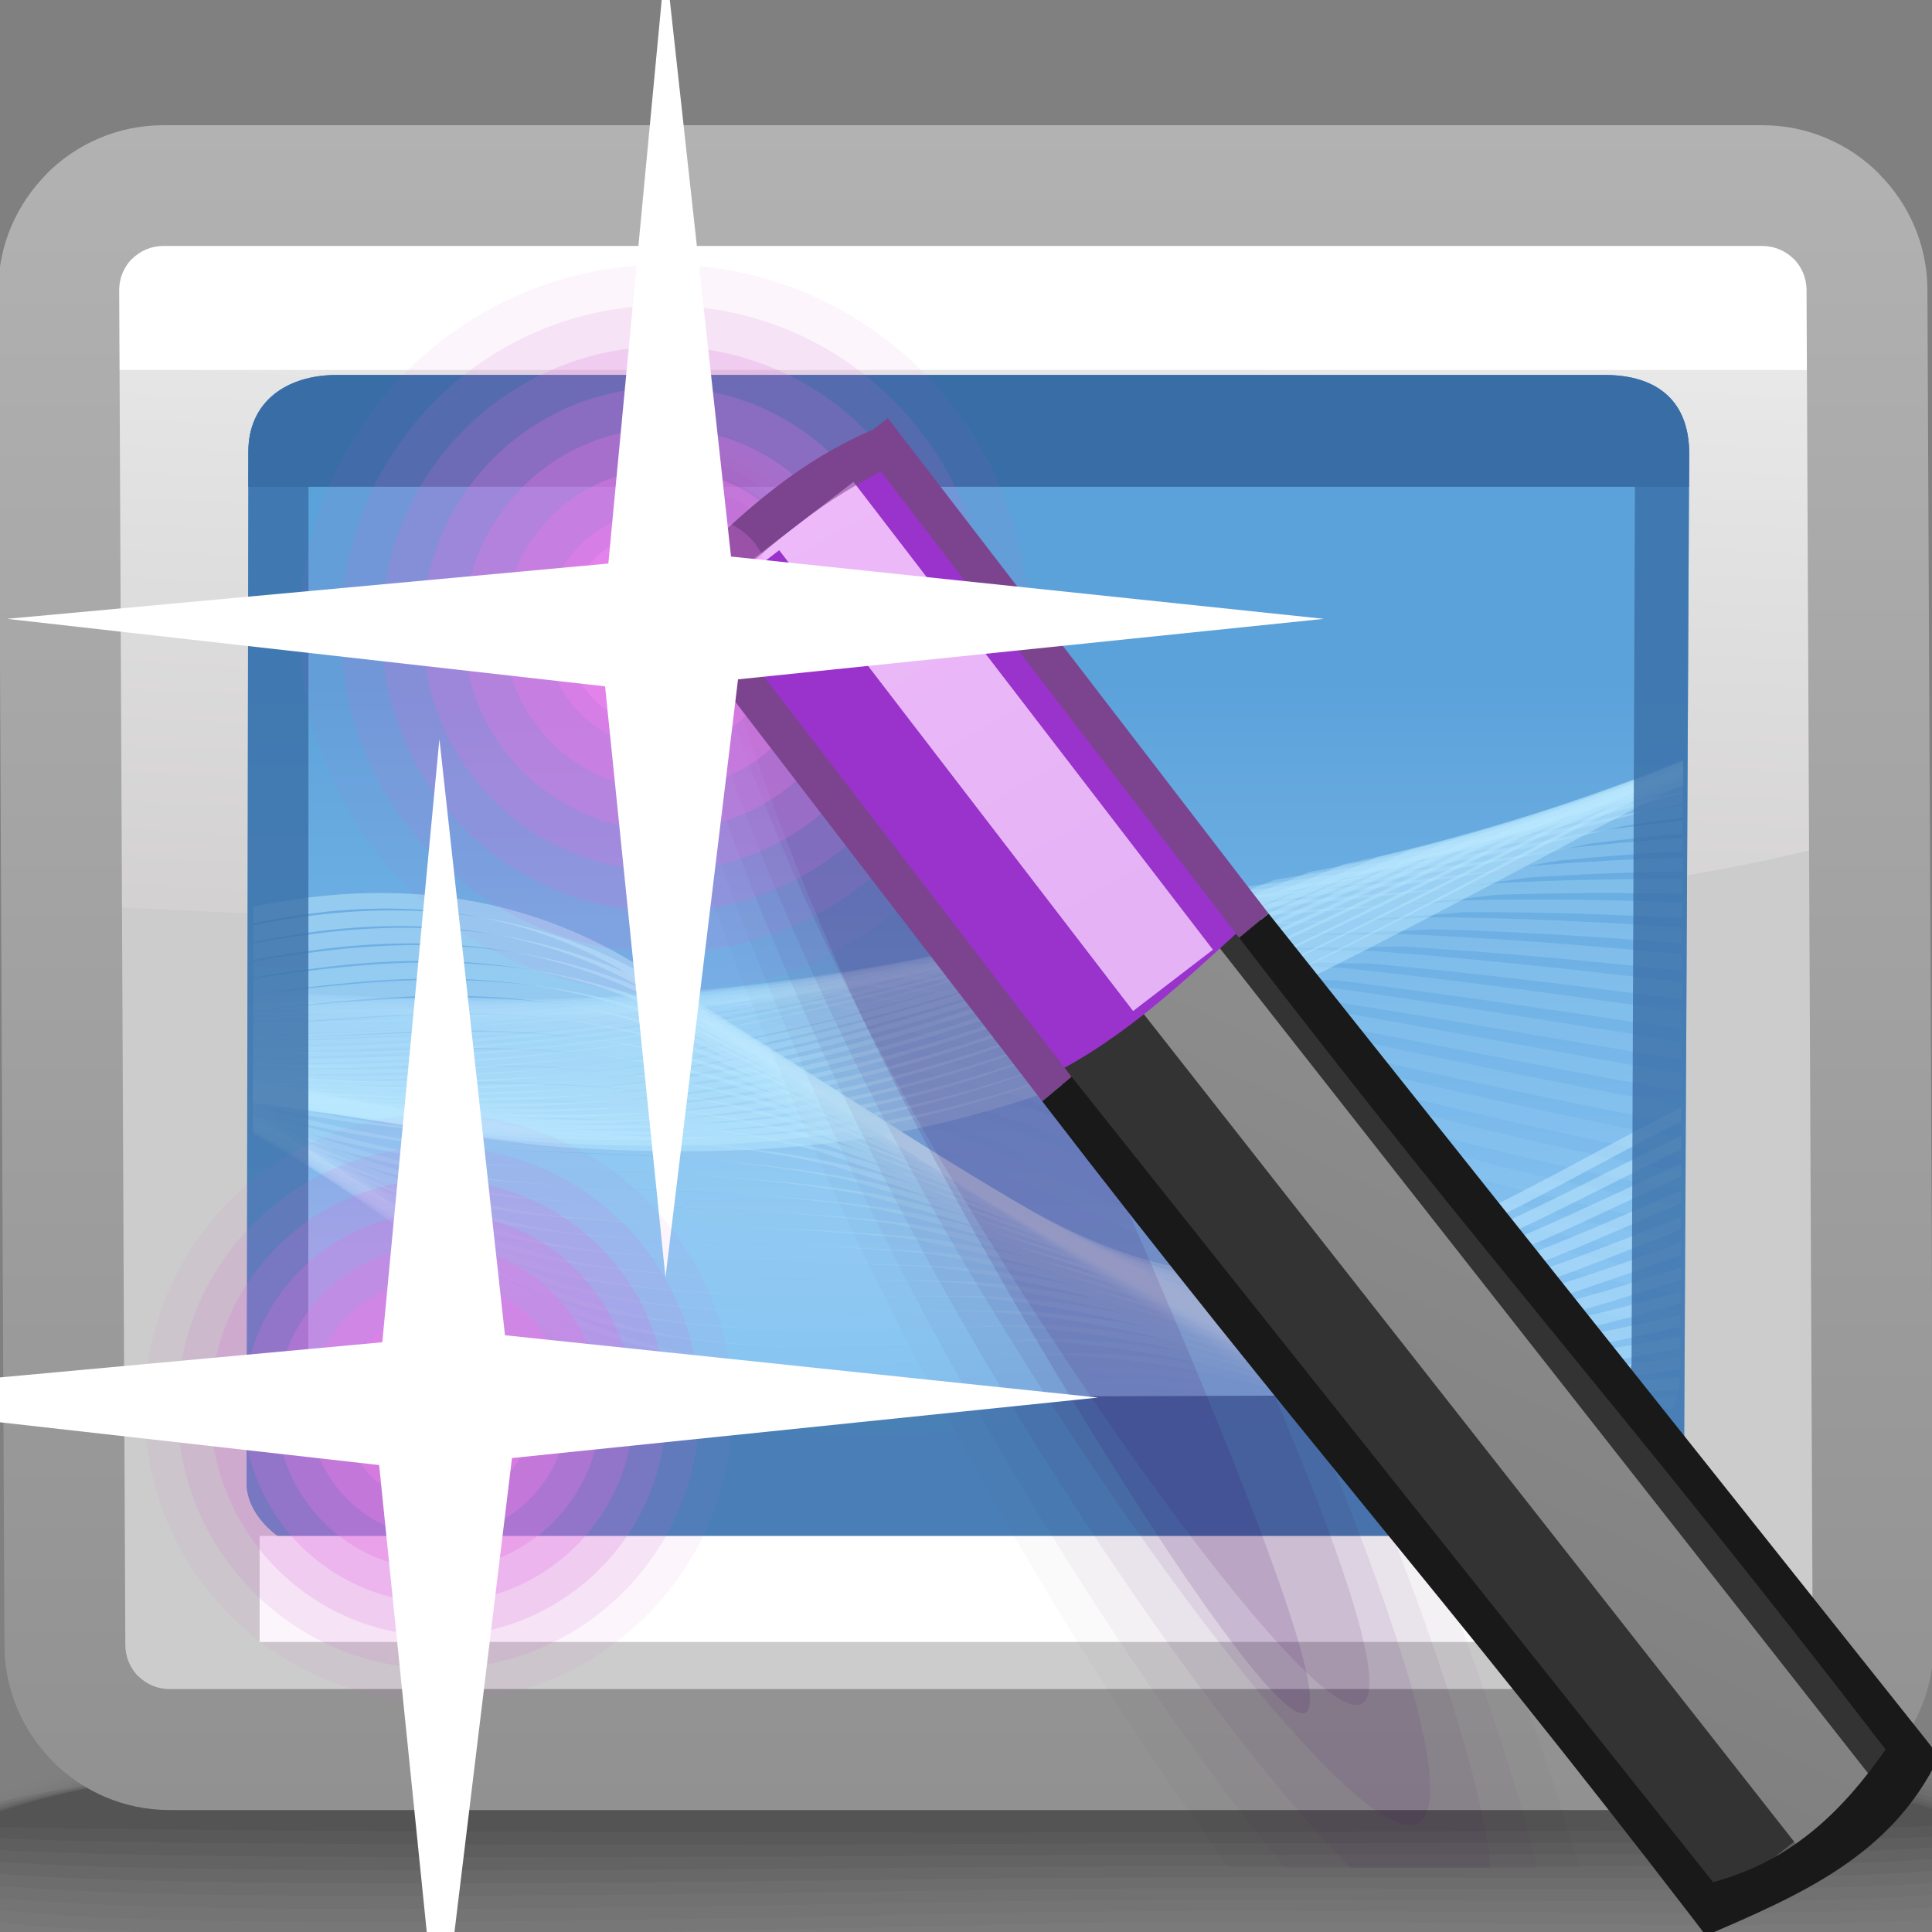 <?xml version="1.0" encoding="UTF-8" standalone="no"?>
<!-- Creator: CorelDRAW -->

<svg
   xmlns:dc="http://purl.org/dc/elements/1.1/"
   xmlns:cc="http://creativecommons.org/ns#"
   xmlns:rdf="http://www.w3.org/1999/02/22-rdf-syntax-ns#"
   xmlns:svg="http://www.w3.org/2000/svg"
   xmlns="http://www.w3.org/2000/svg"
   xmlns:sodipodi="http://sodipodi.sourceforge.net/DTD/sodipodi-0.dtd"
   xmlns:inkscape="http://www.inkscape.org/namespaces/inkscape"
   xml:space="preserve"
   width="16px"
   height="16px"
   style="shape-rendering:geometricPrecision; text-rendering:geometricPrecision; image-rendering:optimizeQuality; fill-rule:evenodd; clip-rule:evenodd"
   viewBox="0 0 16 16"
   id="svg3377"
   version="1.1"
   inkscape:version="0.48.1 r9760"
   sodipodi:docname="preferences-system-effects.svg"><rect x="0" y="0" width="16" height="16" fill="#808080" stroke="none"/><sodipodi:namedview
   pagecolor="#ffffff"
   bordercolor="#666666"
   borderopacity="1"
   objecttolerance="10"
   gridtolerance="10"
   guidetolerance="10"
   inkscape:pageopacity="0"
   inkscape:pageshadow="2"
   inkscape:window-width="646"
   inkscape:window-height="480"
   id="namedview3568"
   showgrid="false"
   inkscape:zoom="16.625"
   inkscape:cx="8"
   inkscape:cy="8"
   inkscape:window-x="0"
   inkscape:window-y="24"
   inkscape:window-maximized="0"
   inkscape:current-layer="svg3377" />
 <defs
   id="defs3379">
  <style
   type="text/css"
   id="style3381">
   
    .fil16 {fill:none}
    .fil102 {fill:#333333}
    .fil104 {fill:#9933CC}
    .fil110 {fill:white}
    .fil85 {fill:#396DA6}
    .fil14 {fill:#CCCCCC}
    .fil83 {fill:white}
    .fil105 {fill:#EFCCFF}
    .fil107 {fill:#191919;fill-rule:nonzero}
    .fil106 {fill:#7C448F;fill-rule:nonzero}
    .fil0 {fill:black;fill-opacity:0}
    .fil86 {fill:#41015E;fill-opacity:0}
    .fil93 {fill:#CF60CF;fill-opacity:0}
    .fil1 {fill:black;fill-opacity:0.004}
    .fil2 {fill:black;fill-opacity:0.008}
    .fil3 {fill:black;fill-opacity:0.016}
    .fil81 {fill:#BAE8FF;fill-opacity:0.016}
    .fil49 {fill:#C4EBFF;fill-opacity:0.016}
    .fil4 {fill:black;fill-opacity:0.02}
    .fil87 {fill:#41015E;fill-opacity:0.02}
    .fil5 {fill:black;fill-opacity:0.024}
    .fil6 {fill:black;fill-opacity:0.027}
    .fil80 {fill:#BAE8FF;fill-opacity:0.031}
    .fil48 {fill:#C4EBFF;fill-opacity:0.031}
    .fil7 {fill:black;fill-opacity:0.031}
    .fil8 {fill:black;fill-opacity:0.035}
    .fil88 {fill:#41015E;fill-opacity:0.039}
    .fil9 {fill:black;fill-opacity:0.043}
    .fil79 {fill:#BAE8FF;fill-opacity:0.047}
    .fil47 {fill:#C4EBFF;fill-opacity:0.047}
    .fil10 {fill:black;fill-opacity:0.047}
    .fil11 {fill:black;fill-opacity:0.051}
    .fil12 {fill:black;fill-opacity:0.055}
    .fil13 {fill:black;fill-opacity:0.059}
    .fil89 {fill:#41015E;fill-opacity:0.059}
    .fil78 {fill:#BAE8FF;fill-opacity:0.059}
    .fil46 {fill:#C4EBFF;fill-opacity:0.059}
    .fil94 {fill:#D364D3;fill-opacity:0.063}
    .fil77 {fill:#BAE8FF;fill-opacity:0.075}
    .fil45 {fill:#C4EBFF;fill-opacity:0.075}
    .fil90 {fill:#41015E;fill-opacity:0.078}
    .fil76 {fill:#BAE8FF;fill-opacity:0.09}
    .fil44 {fill:#C4EBFF;fill-opacity:0.09}
    .fil91 {fill:#41015E;fill-opacity:0.102}
    .fil75 {fill:#BAE8FF;fill-opacity:0.106}
    .fil43 {fill:#C4EBFF;fill-opacity:0.106}
    .fil92 {fill:#41015E;fill-opacity:0.122}
    .fil74 {fill:#BAE8FF;fill-opacity:0.122}
    .fil42 {fill:#C4EBFF;fill-opacity:0.122}
    .fil95 {fill:#D769D7;fill-opacity:0.125}
    .fil73 {fill:#BAE8FF;fill-opacity:0.137}
    .fil41 {fill:#C4EBFF;fill-opacity:0.137}
    .fil72 {fill:#BAE8FF;fill-opacity:0.153}
    .fil40 {fill:#C4EBFF;fill-opacity:0.153}
    .fil71 {fill:#BAE8FF;fill-opacity:0.165}
    .fil39 {fill:#C4EBFF;fill-opacity:0.165}
    .fil70 {fill:#BAE8FF;fill-opacity:0.18}
    .fil38 {fill:#C4EBFF;fill-opacity:0.18}
    .fil96 {fill:#DB6DDB;fill-opacity:0.188}
    .fil69 {fill:#BAE8FF;fill-opacity:0.196}
    .fil37 {fill:#C4EBFF;fill-opacity:0.196}
    .fil68 {fill:#BAE8FF;fill-opacity:0.212}
    .fil36 {fill:#C4EBFF;fill-opacity:0.212}
    .fil109 {fill:#FF87FF;fill-opacity:0.22}
    .fil67 {fill:#BAE8FF;fill-opacity:0.227}
    .fil35 {fill:#C4EBFF;fill-opacity:0.227}
    .fil66 {fill:#BAE8FF;fill-opacity:0.243}
    .fil34 {fill:#C4EBFF;fill-opacity:0.243}
    .fil97 {fill:#DF72DF;fill-opacity:0.251}
    .fil65 {fill:#BAE8FF;fill-opacity:0.259}
    .fil33 {fill:#C4EBFF;fill-opacity:0.259}
    .fil64 {fill:#BAE8FF;fill-opacity:0.275}
    .fil32 {fill:#C4EBFF;fill-opacity:0.275}
    .fil63 {fill:#BAE8FF;fill-opacity:0.286}
    .fil31 {fill:#C4EBFF;fill-opacity:0.286}
    .fil62 {fill:#BAE8FF;fill-opacity:0.302}
    .fil30 {fill:#C4EBFF;fill-opacity:0.302}
    .fil98 {fill:#E376E3;fill-opacity:0.314}
    .fil61 {fill:#BAE8FF;fill-opacity:0.318}
    .fil29 {fill:#C4EBFF;fill-opacity:0.318}
    .fil60 {fill:#BAE8FF;fill-opacity:0.333}
    .fil28 {fill:#C4EBFF;fill-opacity:0.333}
    .fil59 {fill:#BAE8FF;fill-opacity:0.349}
    .fil27 {fill:#C4EBFF;fill-opacity:0.349}
    .fil58 {fill:#BAE8FF;fill-opacity:0.365}
    .fil26 {fill:#C4EBFF;fill-opacity:0.365}
    .fil99 {fill:#E77BE7;fill-opacity:0.376}
    .fil57 {fill:#BAE8FF;fill-opacity:0.38}
    .fil25 {fill:#C4EBFF;fill-opacity:0.38}
    .fil56 {fill:#BAE8FF;fill-opacity:0.392}
    .fil24 {fill:#C4EBFF;fill-opacity:0.392}
    .fil55 {fill:#BAE8FF;fill-opacity:0.408}
    .fil23 {fill:#C4EBFF;fill-opacity:0.408}
    .fil54 {fill:#BAE8FF;fill-opacity:0.424}
    .fil22 {fill:#C4EBFF;fill-opacity:0.424}
    .fil100 {fill:#EB7FEB;fill-opacity:0.439}
    .fil53 {fill:#BAE8FF;fill-opacity:0.439}
    .fil21 {fill:#C4EBFF;fill-opacity:0.439}
    .fil52 {fill:#BAE8FF;fill-opacity:0.455}
    .fil20 {fill:#C4EBFF;fill-opacity:0.455}
    .fil51 {fill:#BAE8FF;fill-opacity:0.471}
    .fil19 {fill:#C4EBFF;fill-opacity:0.471}
    .fil50 {fill:#BAE8FF;fill-opacity:0.486}
    .fil18 {fill:#C4EBFF;fill-opacity:0.486}
    .fil101 {fill:#F085F0;fill-opacity:0.502}
    .fil82 {fill:#396DA6;fill-opacity:0.78}
    .fil15 {fill:url(#id0)}
    .fil17 {fill:url(#id1)}
    .fil103 {fill:url(#id2)}
    .fil84 {fill:url(#id3);fill-rule:nonzero}
    .fil108 {fill:url(#id4);fill-opacity:0.502}
   
  </style>
  <linearGradient
   id="id0"
   gradientUnits="userSpaceOnUse"
   x1="8.16"
   y1="1.77"
   x2="7.841"
   y2="8.239">
   <stop
   offset="0"
   style="stop-color:#EDEDED"
   id="stop3384" />
   <stop
   offset="1"
   style="stop-color:#D1CFCF"
   id="stop3386" />
  </linearGradient>
  <linearGradient
   id="id1"
   gradientUnits="userSpaceOnUse"
   x1="8.015"
   y1="5.655"
   x2="8.015"
   y2="10.36">
   <stop
   offset="0"
   style="stop-color:#5CA2DA"
   id="stop3389" />
   <stop
   offset="1"
   style="stop-color:#84C1F0"
   id="stop3391" />
  </linearGradient>
  <linearGradient
   id="id2"
   gradientUnits="userSpaceOnUse"
   x1="12.115"
   y1="6.519"
   x2="9.126"
   y2="12.805">
   <stop
   offset="0"
   style="stop-color:#939393"
   id="stop3394" />
   <stop
   offset="1"
   style="stop-color:#7F7F7F"
   id="stop3396" />
  </linearGradient>
  <linearGradient
   id="id3"
   gradientUnits="userSpaceOnUse"
   x1="8"
   y1="14.988"
   x2="8"
   y2="1.037">
   <stop
   offset="0"
   style="stop-color:#919191"
   id="stop3399" />
   <stop
   offset="1"
   style="stop-color:#B2B2B2"
   id="stop3401" />
  </linearGradient>
  <linearGradient
   id="id4"
   gradientUnits="userSpaceOnUse"
   x1="7.893"
   y1="3.212"
   x2="10.907"
   y2="8.455">
   <stop
   offset="0"
   style="stop-color:#ECA6F3"
   id="stop3404" />
   <stop
   offset="1"
   style="stop-color:#D594E9"
   id="stop3406" />
  </linearGradient>
 </defs>
 <g
   id="Слой_x0020_1">
  <g
   id="_297049816">
   <path
   id="_297062512"
   class="fil0"
   d="M7.941 13.83c4.271,-0.162 6.717,0.065 8.104,0.46l0 1.75 -16.066 0 0 -1.209c1.086,-0.439 3.329,-0.825 7.961,-1.001z" />
   <g
   id="g3412">
    <path
   id="_297052792"
   class="fil1"
   d="M7.925 13.868c4.297,-0.158 6.75,0.092 8.121,0.504l0 1.668 -16.066 0 0 -1.168c1.072,-0.442 3.309,-0.835 7.945,-1.005z" />
    <path
   id="_297058480"
   class="fil2"
   d="M7.908 13.906c4.314,-0.152 6.78,0.12 8.138,0.547l0 1.587 -16.066 0 0 -1.13c1.064,-0.442 3.305,-0.842 7.928,-1.005z" />
    <path
   id="_297055288"
   class="fil3"
   d="M7.891 13.945c4.319,-0.145 6.809,0.149 8.155,0.588l0 1.508 -16.066 0 0 -1.097c1.063,-0.441 3.318,-0.845 7.911,-0.999z" />
    <path
   id="_297058288"
   class="fil4"
   d="M7.874 13.983c4.309,-0.137 6.834,0.178 8.171,0.625l0 1.389c-1.645,0.111 -4.689,-0.041 -7.895,0.042l-0.089 0.002 -7.935 0 -0.146 -0.016 0 -1.054c1.066,-0.437 3.351,-0.843 7.894,-0.987z" />
    <path
   id="_297072928"
   class="fil5"
   d="M7.857 14.021c4.284,-0.127 6.86,0.207 8.189,0.658l0 1.215c-1.604,0.116 -4.689,-0.027 -7.924,0.048 -3.489,0.081 -6.709,0.148 -8.142,-0.022l0 -0.931c1.075,-0.429 3.406,-0.836 7.877,-0.969z" />
    <path
   id="_297073408"
   class="fil6"
   d="M7.841 14.059c4.24,-0.117 6.885,0.234 8.205,0.685l0 1.048c-1.557,0.118 -4.685,-0.013 -7.952,0.054 -3.474,0.072 -6.709,0.129 -8.113,-0.029l0 -0.814c1.087,-0.419 3.482,-0.825 7.861,-0.945z" />
    <path
   id="_297070264"
   class="fil7"
   d="M7.824 14.097c4.179,-0.104 6.913,0.261 8.222,0.706l0 0.887c-1.502,0.119 -4.679,0.001 -7.981,0.06 -3.459,0.062 -6.709,0.109 -8.084,-0.035l0 -0.705c1.102,-0.406 3.581,-0.807 7.844,-0.914z" />
    <path
   id="_297044608"
   class="fil8"
   d="M7.807 14.135c4.098,-0.091 6.948,0.286 8.239,0.72l0 0.734c-1.439,0.118 -4.669,0.014 -8.01,0.065 -3.444,0.052 -6.711,0.09 -8.056,-0.039l0 -0.604c1.118,-0.391 3.701,-0.784 7.827,-0.875z" />
    <path
   id="_297056512"
   class="fil9"
   d="M7.79 14.174c3.998,-0.076 6.993,0.308 8.256,0.726l0 0.591c-1.364,0.113 -4.655,0.027 -8.039,0.069 -3.431,0.042 -6.716,0.069 -8.027,-0.044l0 -0.51c1.133,-0.373 3.841,-0.756 7.81,-0.831z" />
    <path
   id="_297054616"
   class="fil10"
   d="M7.774 14.212c3.879,-0.059 7.052,0.329 8.272,0.724l0 0.457c-1.276,0.104 -4.634,0.039 -8.067,0.071 -3.417,0.032 -6.724,0.049 -7.999,-0.046l0 -0.424c1.147,-0.353 4.001,-0.723 7.794,-0.781z" />
    <path
   id="_297075400"
   class="fil11"
   d="M7.756 14.25c3.744,-0.041 7.138,0.346 8.29,0.713l0 0.334c-1.166,0.09 -4.605,0.048 -8.096,0.07 -3.404,0.022 -6.732,0.028 -7.97,-0.047l0 -0.344c1.158,-0.33 4.179,-0.686 7.776,-0.725z" />
    <path
   id="_297074488"
   class="fil12"
   d="M7.739 14.288c3.594,-0.021 7.26,0.362 8.306,0.695l0 0.223c-1.024,0.069 -4.56,0.054 -8.125,0.065 -3.392,0.011 -6.744,0.007 -7.941,-0.047l0 -0.271c1.164,-0.306 4.373,-0.644 7.759,-0.664z" />
   </g>
   <path
   id="_297048856"
   class="fil13"
   d="M7.722 14.326c3.439,0 7.451,0.376 8.324,0.669l0 0.125c-1.587,0.072 -13.662,0.072 -16.066,0.01l0 -0.205c1.164,-0.28 4.583,-0.598 7.742,-0.598z" />
  </g>
  <path
   class="fil14"
   d="M1.242 2.33l13.571 0c0.46,0 0.837,0.38 0.837,0.837l0 10.634c0,0.458 -0.378,0.837 -0.837,0.837 -5.514,0 -4.167,0 -13.571,0 -0.46,0 -0.837,-0.377 -0.837,-0.837l0 -10.634c0,-0.46 0.377,-0.837 0.837,-0.837z"
   id="path3427" />
  <path
   class="fil15"
   d="M15.623 6.868c-3.691,1.138 -11.014,0.839 -15.245,0.614l0 -4.641c0,-0.46 0.377,-0.837 0.837,-0.837l13.571 0c0.461,0 0.837,0.38 0.837,0.837l0 4.027z"
   id="path3429" />
  <path
   class="fil16"
   d="M0.731 13.614l-0.09 0.098m14.896 -0.01l-0.101 -0.089"
   id="path3431" />
  <path
   class="fil17"
   d="M2.057 3.742l-0.015 8.567c0.027,0.347 0.465,0.6 0.779,0.599l10.452 -0.032c0.452,-0.012 0.659,-0.341 0.674,-0.74l0.042 -8.382c0,-0.42 -0.25,-0.649 -0.7,-0.649l-10.5 0c-0.415,0 -0.733,0.22 -0.732,0.636z"
   id="path3433" />
  <g
   id="_297051592">
   <g
   id="g3436">
    <path
   id="_297067984"
   class="fil18"
   d="M2.099 7.507c0.093,-0.019 0.186,-0.035 0.28,-0.049 0.965,-0.152 1.953,-0.046 2.887,0.525 0.534,0.33 1.018,0.635 1.452,0.912 2.343,1.529 3.063,1.996 4.906,1.401 0.612,-0.188 1.426,-0.678 2.302,-1.127l-0 0.113c-0.866,0.444 -1.67,0.928 -2.275,1.115 -1.881,0.611 -2.612,0.139 -4.982,-1.41 -0.427,-0.272 -0.905,-0.574 -1.449,-0.91 -0.888,-0.539 -1.842,-0.638 -2.786,-0.492 -0.112,0.017 -0.224,0.038 -0.335,0.062l0 -0.139z" />
    <path
   id="_297047104"
   class="fil19"
   d="M2.099 7.663c0.132,-0.027 0.265,-0.049 0.398,-0.069 0.969,-0.136 1.955,-0.038 2.896,0.51 0.534,0.315 1.027,0.611 1.474,0.884 2.304,1.492 3.045,1.96 4.865,1.412 0.591,-0.162 1.363,-0.595 2.194,-0.995l-0.001 0.11c-0.822,0.399 -1.587,0.827 -2.171,0.988 -1.858,0.564 -2.607,0.089 -4.937,-1.42 -0.442,-0.27 -0.927,-0.563 -1.47,-0.884 -0.894,-0.517 -1.85,-0.608 -2.798,-0.475 -0.15,0.021 -0.3,0.048 -0.45,0.078l0 -0.139z" />
    <path
   id="_297061792"
   class="fil20"
   d="M2.099 7.814c0.171,-0.032 0.343,-0.06 0.515,-0.082 0.972,-0.124 1.958,-0.03 2.904,0.491 0.535,0.303 1.034,0.59 1.495,0.86 2.267,1.45 3.027,1.923 4.824,1.42 0.57,-0.136 1.303,-0.513 2.087,-0.867l-0 0.106c-0.778,0.354 -1.503,0.728 -2.068,0.864 -1.833,0.518 -2.598,0.041 -4.891,-1.428 -0.454,-0.266 -0.947,-0.551 -1.488,-0.861 -0.904,-0.492 -1.858,-0.575 -2.813,-0.457 -0.189,0.024 -0.378,0.054 -0.566,0.09l0 -0.137z" />
    <path
   id="_297071680"
   class="fil21"
   d="M2.098 7.962c0.21,-0.037 0.421,-0.068 0.634,-0.092 0.975,-0.112 1.959,-0.024 2.913,0.471 0.533,0.291 1.042,0.569 1.514,0.837 2.232,1.411 3.01,1.885 4.784,1.429 0.55,-0.111 1.242,-0.436 1.981,-0.746l-0.001 0.104c-0.733,0.31 -1.42,0.633 -1.964,0.746 -1.808,0.471 -2.592,-0.008 -4.846,-1.435 -0.467,-0.265 -0.967,-0.54 -1.508,-0.836 -0.91,-0.469 -1.867,-0.547 -2.825,-0.441 -0.228,0.025 -0.455,0.058 -0.681,0.097l0 -0.134z" />
    <path
   id="_297062968"
   class="fil22"
   d="M2.098 8.104c0.249,-0.039 0.499,-0.072 0.751,-0.096 0.978,-0.098 1.962,-0.019 2.921,0.453 0.535,0.277 1.051,0.548 1.536,0.812 2.193,1.37 2.991,1.848 4.742,1.438 0.526,-0.088 1.179,-0.363 1.873,-0.63l-0.001 0.102c-0.69,0.268 -1.338,0.544 -1.86,0.634 -1.785,0.423 -2.588,-0.058 -4.802,-1.443 -0.478,-0.261 -0.987,-0.528 -1.526,-0.811 -0.92,-0.445 -1.877,-0.516 -2.84,-0.423 -0.266,0.025 -0.531,0.058 -0.795,0.098l0 -0.132z" />
    <path
   id="_297056464"
   class="fil23"
   d="M2.098 8.24c0.288,-0.038 0.577,-0.071 0.868,-0.095 0.983,-0.083 1.966,-0.012 2.931,0.436 0.534,0.264 1.059,0.526 1.554,0.787 2.159,1.331 2.975,1.81 4.703,1.448 0.504,-0.067 1.116,-0.296 1.767,-0.523l-0.001 0.099c-0.647,0.229 -1.257,0.46 -1.758,0.528 -1.757,0.376 -2.577,-0.106 -4.756,-1.452 -0.49,-0.258 -1.007,-0.518 -1.545,-0.786 -0.927,-0.422 -1.885,-0.486 -2.852,-0.406 -0.305,0.023 -0.609,0.056 -0.912,0.094l0 -0.13z" />
    <path
   id="_297063472"
   class="fil24"
   d="M2.098 8.369c0.327,-0.034 0.656,-0.064 0.987,-0.086 0.986,-0.07 1.967,-0.005 2.94,0.418 0.532,0.25 1.065,0.503 1.575,0.762 2.121,1.29 2.956,1.773 4.661,1.458 0.48,-0.047 1.053,-0.234 1.66,-0.422l-0.001 0.099c-0.604,0.191 -1.176,0.379 -1.653,0.428 -1.733,0.329 -2.571,-0.156 -4.711,-1.46 -0.503,-0.255 -1.029,-0.506 -1.565,-0.762 -0.936,-0.397 -1.894,-0.456 -2.866,-0.39 -0.343,0.023 -0.685,0.051 -1.026,0.082l0 -0.127z" />
    <path
   id="_297046960"
   class="fil25"
   d="M2.097 8.491c0.367,-0.026 0.734,-0.05 1.106,-0.072 0.987,-0.056 1.967,0 2.948,0.401 0.532,0.237 1.072,0.482 1.594,0.737 2.083,1.251 2.939,1.736 4.62,1.467 0.455,-0.028 0.99,-0.174 1.554,-0.327l-0.001 0.097c-0.563,0.155 -1.098,0.305 -1.551,0.335 -1.707,0.284 -2.564,-0.204 -4.666,-1.468 -0.516,-0.252 -1.049,-0.495 -1.583,-0.736 -0.946,-0.376 -1.903,-0.425 -2.881,-0.374 -0.381,0.019 -0.76,0.041 -1.141,0.062l0 -0.123z" />
    <path
   id="_297051280"
   class="fil26"
   d="M2.097 8.605c0.408,-0.013 0.813,-0.03 1.222,-0.047 0.992,-0.042 1.973,0.007 2.957,0.383 0.532,0.223 1.081,0.459 1.616,0.712 2.047,1.21 2.922,1.697 4.579,1.477 0.429,-0.012 0.926,-0.122 1.446,-0.241l-0 0.096c-0.522,0.122 -1.018,0.236 -1.447,0.251 -1.684,0.235 -2.559,-0.253 -4.621,-1.478 -0.528,-0.249 -1.068,-0.484 -1.604,-0.71 -0.952,-0.352 -1.91,-0.396 -2.893,-0.357 -0.42,0.015 -0.836,0.028 -1.256,0.037l0 -0.121z" />
    <path
   id="_297075856"
   class="fil27"
   d="M2.097 8.71c0.449,0.003 0.893,-0.001 1.34,-0.016 0.997,-0.028 1.974,0.015 2.966,0.366 0.532,0.21 1.09,0.436 1.636,0.686 2.01,1.172 2.904,1.661 4.538,1.486 0.403,0.003 0.861,-0.075 1.34,-0.163l-0.001 0.098c-0.48,0.092 -0.94,0.174 -1.343,0.174 -1.659,0.187 -2.552,-0.304 -4.577,-1.487 -0.537,-0.246 -1.086,-0.471 -1.621,-0.685 -0.961,-0.328 -1.92,-0.365 -2.906,-0.341 -0.458,0.011 -0.911,0.013 -1.372,0.003l0 -0.12z" />
    <path
   id="_297044008"
   class="fil28"
   d="M2.097 8.806c0.49,0.025 0.972,0.033 1.458,0.026 1,-0.015 1.977,0.02 2.973,0.347 0.533,0.196 1.098,0.416 1.658,0.662 1.972,1.132 2.886,1.623 4.497,1.496 0.376,0.016 0.796,-0.034 1.233,-0.094l-0 0.096c-0.44,0.064 -0.863,0.118 -1.24,0.104 -1.634,0.142 -2.545,-0.352 -4.532,-1.494 -0.551,-0.243 -1.106,-0.46 -1.639,-0.662 -0.971,-0.304 -1.93,-0.334 -2.923,-0.324 -0.494,0.005 -0.983,-0.009 -1.486,-0.042l0 -0.117z" />
    <path
   id="_297065416"
   class="fil29"
   d="M2.097 8.893c0.534,0.051 1.052,0.077 1.577,0.077 1.002,-0.002 1.977,0.027 2.982,0.329 0.53,0.183 1.106,0.393 1.676,0.636 1.937,1.092 2.867,1.587 4.456,1.506 0.347,0.026 0.729,0.001 1.125,-0.033 -0.003,0.034 -0.007,0.067 -0.013,0.1 -0.396,0.038 -0.777,0.065 -1.123,0.04 -1.608,0.095 -2.538,-0.4 -4.487,-1.502 -0.562,-0.24 -1.125,-0.448 -1.657,-0.636 -0.979,-0.28 -1.939,-0.303 -2.936,-0.306 -0.531,-0.002 -1.056,-0.034 -1.601,-0.096l0 -0.115z" />
    <path
   id="_297062008"
   class="fil30"
   d="M2.097 8.972c0.578,0.082 1.131,0.129 1.694,0.135 1.005,0.013 1.98,0.034 2.991,0.311 0.532,0.169 1.114,0.37 1.697,0.612 1.901,1.052 2.851,1.549 4.417,1.514 0.309,0.036 0.645,0.033 0.992,0.02 -0.009,0.035 -0.02,0.069 -0.034,0.101 -0.341,0.015 -0.67,0.02 -0.973,-0.012 -1.584,0.049 -2.531,-0.449 -4.442,-1.511 -0.574,-0.237 -1.146,-0.437 -1.676,-0.612 -0.988,-0.257 -1.949,-0.272 -2.949,-0.289 -0.568,-0.01 -1.128,-0.064 -1.717,-0.158l0 -0.112z" />
    <path
   id="_297052648"
   class="fil31"
   d="M2.097 9.041c0.624,0.118 1.214,0.19 1.811,0.205 1.009,0.026 1.985,0.038 3.002,0.293 0.53,0.156 1.119,0.349 1.716,0.587 1.863,1.012 2.833,1.512 4.375,1.524 0.264,0.039 0.545,0.053 0.835,0.058 -0.019,0.037 -0.041,0.071 -0.067,0.103 -0.272,-0.004 -0.537,-0.016 -0.785,-0.052 -1.559,0.002 -2.524,-0.498 -4.397,-1.52 -0.588,-0.233 -1.167,-0.424 -1.696,-0.586 -0.995,-0.232 -1.956,-0.242 -2.962,-0.273 -0.603,-0.018 -1.199,-0.097 -1.832,-0.226l0 -0.112z" />
    <path
   id="_297049120"
   class="fil32"
   d="M2.097 9.1c0.67,0.159 1.296,0.258 1.929,0.281 1.012,0.039 1.987,0.046 3.009,0.275 0.532,0.143 1.129,0.328 1.737,0.563 1.828,0.971 2.815,1.474 4.333,1.533 0.206,0.038 0.422,0.062 0.643,0.079 -0.035,0.037 -0.075,0.07 -0.121,0.096 -0.185,-0.015 -0.367,-0.035 -0.541,-0.066 -1.534,-0.045 -2.519,-0.547 -4.354,-1.527 -0.598,-0.232 -1.185,-0.415 -1.714,-0.563 -1.003,-0.209 -1.965,-0.211 -2.976,-0.255 -0.639,-0.028 -1.269,-0.136 -1.947,-0.308l0 -0.11z" />
    <path
   id="_297068632"
   class="fil33"
   d="M2.097 9.149c0.719,0.204 1.377,0.336 2.047,0.372 1.017,0.051 1.987,0.051 3.018,0.257 0.53,0.128 1.136,0.305 1.757,0.536 1.79,0.932 2.797,1.437 4.293,1.544 0.134,0.029 0.271,0.053 0.41,0.073 -0.065,0.037 -0.141,0.062 -0.23,0.074 -0.069,-0.012 -0.137,-0.025 -0.204,-0.039 -1.509,-0.092 -2.511,-0.595 -4.308,-1.535 -0.61,-0.228 -1.206,-0.403 -1.734,-0.537 -1.012,-0.186 -1.974,-0.181 -2.989,-0.24 -0.672,-0.039 -1.336,-0.178 -2.062,-0.393l0 -0.112z" />
    <path
   id="_297069232"
   class="fil34"
   d="M2.097 9.19c0.768,0.254 1.461,0.422 2.164,0.467 1.02,0.065 1.99,0.059 3.028,0.238 0.529,0.117 1.146,0.286 1.777,0.512 1.752,0.893 2.78,1.401 4.253,1.552 0.046,0.012 0.092,0.023 0.139,0.034 -0.046,0.01 -0.097,0.016 -0.151,0.018l-0.474 0.003c-1.25,-0.194 -2.233,-0.684 -3.804,-1.487 -0.623,-0.225 -1.227,-0.391 -1.752,-0.512 -1.022,-0.163 -1.982,-0.151 -3.003,-0.222 -0.705,-0.05 -1.401,-0.226 -2.177,-0.492l0 -0.112z" />
    <path
   id="_297061888"
   class="fil35"
   d="M2.097 9.223c0.82,0.309 1.545,0.514 2.281,0.573 1.025,0.079 1.994,0.065 3.037,0.22 0.529,0.103 1.153,0.263 1.798,0.487 1.582,0.785 2.594,1.28 3.878,1.51l-0.573 0.003c-1.05,-0.255 -1.983,-0.714 -3.34,-1.392 -0.636,-0.223 -1.248,-0.381 -1.773,-0.488 -1.028,-0.139 -1.989,-0.12 -3.016,-0.207 -0.738,-0.06 -1.467,-0.275 -2.292,-0.596l0 -0.111z" />
    <path
   id="_297068728"
   class="fil36"
   d="M2.096 9.246c0.873,0.369 1.63,0.617 2.399,0.687 1.026,0.093 1.996,0.071 3.044,0.202 0.53,0.09 1.161,0.242 1.819,0.464 1.384,0.668 2.349,1.134 3.444,1.416l-0.452 0.002c-0.934,-0.281 -1.82,-0.709 -3.029,-1.297 -0.646,-0.219 -1.267,-0.369 -1.791,-0.461 -1.035,-0.116 -1.998,-0.09 -3.03,-0.189 -0.77,-0.074 -1.529,-0.33 -2.406,-0.709l0 -0.114z" />
    <path
   id="_297070984"
   class="fil37"
   d="M2.096 9.261c0.928,0.433 1.716,0.725 2.519,0.808 1.029,0.108 1.998,0.079 3.052,0.185 0.528,0.077 1.168,0.219 1.839,0.438 1.236,0.582 2.155,1.018 3.134,1.323l-0.402 0.002c-0.848,-0.291 -1.685,-0.689 -2.769,-1.201 -0.657,-0.216 -1.284,-0.357 -1.809,-0.437 -1.044,-0.093 -2.008,-0.061 -3.042,-0.174 -0.802,-0.087 -1.591,-0.387 -2.522,-0.829l0 -0.116z" />
    <path
   id="_297064120"
   class="fil38"
   d="M2.096 9.269c0.985,0.5 1.803,0.841 2.635,0.938 1.034,0.122 2.001,0.085 3.063,0.168 0.53,0.062 1.177,0.196 1.86,0.412 1.116,0.51 1.989,0.915 2.881,1.229l-0.373 0.002c-0.779,-0.292 -1.566,-0.658 -2.542,-1.106 -0.67,-0.213 -1.305,-0.345 -1.829,-0.412 -1.053,-0.069 -2.017,-0.029 -3.057,-0.157 -0.831,-0.1 -1.651,-0.448 -2.637,-0.957l0 -0.118z" />
    <path
   id="_297046408"
   class="fil39"
   d="M2.096 9.269c1.043,0.57 1.891,0.965 2.753,1.076 1.037,0.135 2.001,0.091 3.071,0.149 0.528,0.05 1.185,0.175 1.879,0.388 1.011,0.445 1.836,0.82 2.657,1.134l-0.358 0.002c-0.717,-0.284 -1.453,-0.619 -2.333,-1.011 -0.682,-0.209 -1.325,-0.333 -1.846,-0.385 -1.063,-0.047 -2.026,0.001 -3.071,-0.139 -0.861,-0.114 -1.71,-0.515 -2.752,-1.092l0 -0.121z" />
    <path
   id="_297043552"
   class="fil40"
   d="M2.096 9.262c1.103,0.645 1.979,1.095 2.869,1.221 1.041,0.149 2.007,0.098 3.082,0.131 0.528,0.037 1.193,0.154 1.899,0.363 0.915,0.391 1.691,0.734 2.451,1.04l-0.348 0.002c-0.661,-0.271 -1.345,-0.574 -2.137,-0.914 -0.694,-0.207 -1.346,-0.323 -1.865,-0.362 -1.07,-0.022 -2.035,0.032 -3.085,-0.121 -0.891,-0.131 -1.767,-0.583 -2.867,-1.234l0 -0.126z" />
    <path
   id="_297072616"
   class="fil41"
   d="M2.096 9.248c1.165,0.721 2.068,1.23 2.989,1.373 1.042,0.16 2.007,0.105 3.088,0.113 0.528,0.022 1.2,0.13 1.92,0.338 0.828,0.339 1.554,0.652 2.259,0.945l-0.343 0.002c-0.608,-0.254 -1.24,-0.525 -1.948,-0.817 -0.706,-0.204 -1.366,-0.312 -1.885,-0.338 -1.077,0.002 -2.043,0.063 -3.097,-0.106 -0.918,-0.144 -1.822,-0.653 -2.982,-1.377l0 -0.132z" />
    <path
   id="_297057904"
   class="fil42"
   d="M2.097 9.23c1.229,0.802 2.16,1.371 3.105,1.528 1.046,0.175 2.011,0.111 3.097,0.095 0.526,0.009 1.21,0.109 1.941,0.314 0.747,0.293 1.42,0.575 2.073,0.851l-0.346 0.002c-0.554,-0.233 -1.128,-0.473 -1.758,-0.722 -0.719,-0.201 -1.387,-0.299 -1.905,-0.312 -1.087,0.026 -2.052,0.092 -3.111,-0.088 -0.946,-0.162 -1.875,-0.73 -3.097,-1.534l0.001 -0.134z" />
    <path
   id="_297045544"
   class="fil43"
   d="M2.097 9.205c1.295,0.885 2.25,1.517 3.223,1.691 1.052,0.187 2.013,0.116 3.107,0.076 0.526,-0.004 1.217,0.088 1.96,0.289 0.67,0.251 1.291,0.501 1.892,0.756l-0.352 0.002c-0.501,-0.209 -1.018,-0.417 -1.572,-0.626 -0.73,-0.196 -1.404,-0.287 -1.923,-0.287 -1.094,0.049 -2.059,0.122 -3.124,-0.071 -0.972,-0.178 -1.926,-0.807 -3.211,-1.691l0 -0.139z" />
    <path
   id="_297054352"
   class="fil44"
   d="M2.097 9.172c1.362,0.972 2.342,1.669 3.34,1.861 1.055,0.202 2.015,0.124 3.115,0.059 0.526,-0.017 1.225,0.065 1.982,0.262 0.596,0.212 1.161,0.432 1.711,0.663l-0.359 0.002c-0.445,-0.182 -0.903,-0.358 -1.383,-0.529 -0.742,-0.196 -1.426,-0.277 -1.941,-0.264 -1.103,0.074 -2.069,0.154 -3.139,-0.054 -0.996,-0.194 -1.977,-0.887 -3.326,-1.855l0 -0.146z" />
    <path
   id="_297059296"
   class="fil45"
   d="M2.097 9.138c1.431,1.059 2.435,1.825 3.459,2.033 1.057,0.215 2.017,0.129 3.122,0.041 0.527,-0.03 1.233,0.043 2.002,0.238 0.523,0.175 1.029,0.364 1.523,0.568l-0.368 0.002c-0.386,-0.153 -0.78,-0.296 -1.185,-0.433 -0.754,-0.193 -1.446,-0.266 -1.96,-0.239 -1.112,0.097 -2.078,0.184 -3.153,-0.037 -1.022,-0.211 -2.025,-0.969 -3.441,-2.022l0 -0.151z" />
    <path
   id="_297074056"
   class="fil46"
   d="M2.097 9.096c1.5,1.149 2.529,1.985 3.575,2.212 1.061,0.229 2.021,0.137 3.133,0.023 0.526,-0.043 1.241,0.022 2.022,0.213 0.452,0.142 0.896,0.299 1.333,0.473l-0.385 0.002c-0.322,-0.121 -0.647,-0.234 -0.977,-0.338 -0.766,-0.189 -1.465,-0.252 -1.98,-0.212 -1.12,0.12 -2.087,0.215 -3.165,-0.021 -1.047,-0.228 -2.074,-1.055 -3.556,-2.196l0 -0.157z" />
    <path
   id="_297072904"
   class="fil47"
   d="M2.097 9.052l0.015 0.011c1.565,1.236 2.611,2.139 3.678,2.384 1.065,0.241 2.023,0.142 3.142,0.003 0.525,-0.058 1.248,0 2.042,0.19 0.379,0.111 0.757,0.236 1.133,0.378l-0.409 0.002c-0.25,-0.087 -0.5,-0.167 -0.751,-0.241 -0.78,-0.187 -1.486,-0.243 -1.999,-0.188 -1.129,0.143 -2.097,0.245 -3.179,-0.004 -1.07,-0.245 -2.122,-1.143 -3.671,-2.371l0 -0.164z" />
    <path
   id="_297059224"
   class="fil48"
   d="M2.097 9.002l0.102 0.081c1.587,1.295 2.639,2.243 3.709,2.501 1.068,0.255 2.024,0.15 3.152,-0.014 0.524,-0.071 1.255,-0.022 2.061,0.164 0.303,0.082 0.609,0.177 0.916,0.284l-0.444 0.002c-0.167,-0.052 -0.334,-0.101 -0.499,-0.146 -0.791,-0.183 -1.504,-0.231 -2.016,-0.163 -1.137,0.168 -2.105,0.276 -3.192,0.012 -1.088,-0.261 -2.153,-1.218 -3.756,-2.526l-0.031 -0.025 0 -0.171z" />
    <path
   id="_297071872"
   class="fil49"
   d="M2.097 8.955c0.062,0.047 0.124,0.097 0.186,0.149 1.614,1.353 2.669,2.346 3.742,2.617 1.072,0.27 2.029,0.155 3.16,-0.031 0.523,-0.084 1.264,-0.045 2.081,0.139 0.224,0.054 0.451,0.118 0.681,0.19l-0.51 0.002c-0.066,-0.017 -0.132,-0.034 -0.197,-0.05 -0.803,-0.18 -1.525,-0.219 -2.036,-0.138 -1.145,0.191 -2.113,0.306 -3.207,0.03 -1.091,-0.274 -2.161,-1.278 -3.791,-2.644 -0.037,-0.031 -0.073,-0.061 -0.109,-0.089l0 -0.175z" />
   </g>
   <g
   id="g3470">
    <path
   id="_297049024"
   class="fil50"
   d="M13.938 6.377l-0.556 0.279c-4.205,2.245 -5.507,2.903 -8.52,2.735 -0.774,-0.041 -1.723,-0.242 -2.765,-0.449l-0 0.129c1.018,0.203 1.944,0.397 2.703,0.438 3.077,0.171 4.391,-0.495 8.646,-2.766l0.492 -0.248 0.001 -0.118z" />
    <path
   id="_297048640"
   class="fil51"
   d="M13.938 6.331c-0.288,0.135 -0.568,0.264 -0.84,0.389 -4.136,2.159 -5.474,2.786 -8.466,2.627 -0.722,-0.037 -1.589,-0.202 -2.536,-0.379l-0 0.128c0.924,0.173 1.771,0.334 2.478,0.369 3.052,0.163 4.402,-0.472 8.586,-2.657 0.251,-0.116 0.509,-0.236 0.777,-0.361l0.001 -0.116z" />
    <path
   id="_297075376"
   class="fil52"
   d="M13.938 6.304c-0.386,0.168 -0.76,0.327 -1.121,0.479 -4.07,2.073 -5.442,2.667 -8.412,2.517 -0.669,-0.03 -1.454,-0.164 -2.309,-0.313l0 0.126c0.833,0.146 1.599,0.276 2.254,0.307 3.028,0.153 4.411,-0.45 8.526,-2.549 0.342,-0.144 0.696,-0.295 1.062,-0.454l0 -0.114z" />
    <path
   id="_297059200"
   class="fil53"
   d="M13.939 6.295c-0.482,0.194 -0.951,0.378 -1.403,0.55 -4.002,1.987 -5.412,2.553 -8.359,2.412 -0.613,-0.026 -1.317,-0.133 -2.08,-0.257l0 0.127c0.743,0.12 1.43,0.225 2.028,0.25 3.002,0.146 4.421,-0.427 8.465,-2.44 0.434,-0.166 0.883,-0.342 1.348,-0.531l0.001 -0.111z" />
    <path
   id="_297049912"
   class="fil54"
   d="M13.938 6.302c-0.577,0.217 -1.141,0.418 -1.685,0.606 -3.933,1.903 -5.38,2.436 -8.306,2.303 -0.554,-0.021 -1.18,-0.103 -1.851,-0.203l0 0.126c0.653,0.097 1.263,0.177 1.802,0.198 2.978,0.138 4.433,-0.404 8.405,-2.33 0.528,-0.183 1.072,-0.378 1.635,-0.591l0 -0.109z" />
    <path
   id="_297046456"
   class="fil55"
   d="M13.938 6.324c-0.668,0.235 -1.327,0.448 -1.968,0.647 -3.864,1.817 -5.348,2.32 -8.252,2.195 -0.493,-0.017 -1.04,-0.079 -1.623,-0.156l0 0.127c0.566,0.076 1.098,0.137 1.578,0.153 2.954,0.128 4.442,-0.382 8.345,-2.223 0.621,-0.196 1.262,-0.404 1.919,-0.637l0.001 -0.106z" />
    <path
   id="_297055072"
   class="fil56"
   d="M13.938 6.359c-0.755,0.248 -1.511,0.469 -2.249,0.675 -3.797,1.731 -5.316,2.202 -8.199,2.088 -0.43,-0.013 -0.898,-0.058 -1.393,-0.117l0 0.126c0.48,0.056 0.935,0.1 1.354,0.115 2.927,0.119 4.451,-0.361 8.284,-2.116 0.719,-0.202 1.457,-0.419 2.204,-0.667l0 -0.103z" />
    <path
   id="_297047056"
   class="fil57"
   d="M13.938 6.407c-0.836,0.258 -1.69,0.482 -2.53,0.69 -3.731,1.646 -5.288,2.087 -8.148,1.979 -0.364,-0.01 -0.754,-0.041 -1.164,-0.082l0 0.128c0.397,0.04 0.775,0.07 1.128,0.08 2.902,0.11 4.462,-0.338 8.223,-2.008 0.822,-0.204 1.657,-0.424 2.489,-0.685l0.001 -0.101z" />
    <path
   id="_297049216"
   class="fil58"
   d="M13.938 6.469c-0.911,0.263 -1.866,0.486 -2.812,0.689 -3.662,1.561 -5.255,1.972 -8.094,1.874 -0.296,-0.008 -0.609,-0.027 -0.935,-0.054l-0 0.127c0.314,0.026 0.616,0.046 0.904,0.053 2.877,0.101 4.47,-0.315 8.162,-1.898 0.927,-0.204 1.86,-0.423 2.774,-0.694l0 -0.096z" />
    <path
   id="_297050368"
   class="fil59"
   d="M13.937 6.558c-0.084,0.016 -0.169,0.033 -0.254,0.051 -0.908,0.236 -1.872,0.431 -2.841,0.613 -3.593,1.475 -5.223,1.853 -8.04,1.764 -0.228,-0.005 -0.463,-0.016 -0.706,-0.031l-0 0.128c0.234,0.015 0.46,0.026 0.678,0.03 2.854,0.094 4.48,-0.292 8.103,-1.79 0.952,-0.182 1.903,-0.374 2.816,-0.62 0.081,-0.016 0.162,-0.031 0.243,-0.046l0 -0.099z" />
    <path
   id="_297052096"
   class="fil60"
   d="M13.937 6.667c-0.169,0.025 -0.338,0.053 -0.508,0.084 -0.903,0.208 -1.878,0.376 -2.868,0.534 -3.525,1.391 -5.191,1.738 -7.987,1.656 -0.156,-0.003 -0.315,-0.009 -0.477,-0.016l-0 0.13c0.154,0.007 0.305,0.012 0.452,0.014 2.828,0.084 4.494,-0.271 8.043,-1.681 0.973,-0.159 1.934,-0.326 2.84,-0.544 0.168,-0.027 0.336,-0.052 0.504,-0.074l0.001 -0.103z" />
    <path
   id="_297068704"
   class="fil61"
   d="M13.936 6.795c-0.253,0.027 -0.507,0.059 -0.764,0.097 -0.896,0.18 -1.886,0.32 -2.894,0.457 -3.457,1.305 -5.161,1.621 -7.934,1.549 -0.082,-0.001 -0.165,-0.003 -0.249,-0.005l-0 0.129c0.077,0.002 0.153,0.004 0.228,0.004 2.803,0.076 4.502,-0.247 7.981,-1.572 0.993,-0.135 1.965,-0.277 2.864,-0.467 0.257,-0.033 0.512,-0.061 0.766,-0.084l0.001 -0.107z" />
    <path
   id="_297053872"
   class="fil62"
   d="M13.935 6.94c-0.337,0.022 -0.676,0.052 -1.019,0.092 -0.891,0.153 -1.89,0.265 -2.92,0.379 -3.389,1.219 -5.128,1.505 -7.88,1.439l-0.02 -0 -0 0.131 0.003 0c2.779,0.067 4.513,-0.225 7.92,-1.464 1.015,-0.113 1.998,-0.227 2.889,-0.39 0.344,-0.034 0.686,-0.059 1.026,-0.076l0 -0.112z" />
    <path
   id="_297055576"
   class="fil63"
   d="M13.935 7.102c-0.421,0.012 -0.844,0.035 -1.272,0.071 -0.887,0.124 -1.899,0.21 -2.948,0.3 -3.237,1.104 -5.005,1.374 -7.618,1.337l-0 0.13c2.627,0.04 4.391,-0.238 7.639,-1.359 1.033,-0.091 2.027,-0.178 2.913,-0.313 0.432,-0.029 0.86,-0.045 1.286,-0.05l0.001 -0.118z" />
    <path
   id="_297045568"
   class="fil64"
   d="M13.934 7.281c-0.505,-0.004 -1.011,0.006 -1.527,0.032 -0.882,0.098 -1.903,0.156 -2.974,0.224 -3.075,0.989 -4.863,1.244 -7.336,1.229l-0 0.133c2.485,0.015 4.266,-0.244 7.353,-1.252 1.053,-0.068 2.058,-0.128 2.937,-0.236 0.522,-0.018 1.034,-0.02 1.547,-0.008l0.001 -0.122z" />
    <path
   id="_297043744"
   class="fil65"
   d="M13.933 7.474c-0.589,-0.023 -1.178,-0.032 -1.781,-0.019 -0.876,0.069 -1.909,0.101 -3.003,0.145 -2.913,0.88 -4.709,1.116 -7.053,1.121l0 0.134c2.354,-0.003 4.142,-0.245 7.067,-1.144 1.074,-0.044 2.089,-0.079 2.963,-0.157 0.61,-0.002 1.207,0.017 1.806,0.049l0.001 -0.128z" />
    <path
   id="_297051664"
   class="fil66"
   d="M13.932 7.682c-0.673,-0.047 -1.345,-0.079 -2.036,-0.086 -0.87,0.042 -1.914,0.046 -3.027,0.067 -2.756,0.775 -4.551,0.991 -6.772,1.011l0 0.134c2.229,-0.018 4.017,-0.24 6.782,-1.032 1.094,-0.023 2.121,-0.03 2.987,-0.081 0.699,0.02 1.38,0.062 2.065,0.119l0.001 -0.132z" />
    <path
   id="_297075472"
   class="fil67"
   d="M13.931 7.903c-0.758,-0.072 -1.511,-0.132 -2.291,-0.166 -0.864,0.014 -1.919,-0.009 -3.054,-0.011 -2.601,0.676 -4.382,0.87 -6.49,0.899l0 0.136c2.114,-0.029 3.887,-0.228 6.497,-0.92 1.114,0.001 2.15,0.02 3.012,-0.003 0.788,0.047 1.552,0.119 2.325,0.202l0.001 -0.136z" />
    <path
   id="_297073648"
   class="fil68"
   d="M13.93 8.135c-0.844,-0.101 -1.678,-0.193 -2.544,-0.258 -0.861,-0.013 -1.927,-0.063 -3.082,-0.088 -2.448,0.578 -4.205,0.749 -6.207,0.785l-0 0.137c2.006,-0.035 3.757,-0.213 6.211,-0.806 1.136,0.024 2.181,0.069 3.037,0.074 0.877,0.079 1.722,0.185 2.585,0.297l0.001 -0.14z" />
    <path
   id="_297073552"
   class="fil69"
   d="M13.929 8.377c-0.932,-0.13 -1.843,-0.258 -2.798,-0.36 -0.855,-0.042 -1.933,-0.118 -3.109,-0.166 -2.297,0.49 -4.023,0.636 -5.925,0.674l-0 0.138c1.904,-0.039 3.622,-0.19 5.925,-0.693 1.156,0.047 2.212,0.119 3.061,0.15 0.967,0.12 1.891,0.261 2.845,0.402l0.001 -0.144z" />
    <path
   id="_297060640"
   class="fil70"
   d="M13.928 8.629c-1.023,-0.16 -2.011,-0.327 -3.052,-0.469 -0.851,-0.071 -1.939,-0.173 -3.135,-0.245 -2.151,0.404 -3.835,0.524 -5.643,0.561l-0.001 0.138c1.808,-0.037 3.485,-0.163 5.64,-0.58 1.177,0.07 2.244,0.168 3.085,0.226 1.056,0.163 2.058,0.345 3.105,0.515l0.001 -0.147z" />
    <path
   id="_297065584"
   class="fil71"
   d="M13.927 8.89c-1.115,-0.19 -2.176,-0.398 -3.307,-0.59 -0.844,-0.096 -1.945,-0.228 -3.161,-0.323 -2.007,0.325 -3.644,0.419 -5.361,0.45l-0 0.14c1.717,-0.033 3.345,-0.132 5.354,-0.47 1.196,0.092 2.275,0.218 3.11,0.304 1.144,0.212 2.221,0.437 3.365,0.637l0.001 -0.149z" />
    <path
   id="_297073672"
   class="fil72"
   d="M13.926 9.158c-1.21,-0.219 -2.343,-0.473 -3.561,-0.718 -0.838,-0.125 -1.951,-0.282 -3.186,-0.401 -1.869,0.251 -3.448,0.319 -5.08,0.342l-0 0.141c1.629,-0.027 3.201,-0.098 5.069,-0.359 1.216,0.115 2.304,0.266 3.135,0.381 1.231,0.266 2.381,0.536 3.624,0.765l0.001 -0.151z" />
    <path
   id="_297068344"
   class="fil73"
   d="M13.925 9.432c-1.31,-0.247 -2.511,-0.548 -3.814,-0.851 -0.835,-0.153 -1.958,-0.336 -3.216,-0.477 -1.731,0.182 -3.249,0.221 -4.797,0.235l0 0.141c1.542,-0.016 3.052,-0.059 4.783,-0.251 1.237,0.136 2.336,0.315 3.159,0.457 1.318,0.325 2.538,0.642 3.884,0.899l0.001 -0.153z" />
    <path
   id="_297045064"
   class="fil74"
   d="M13.923 9.711c-1.413,-0.273 -2.682,-0.623 -4.069,-0.988 -0.828,-0.181 -1.963,-0.392 -3.242,-0.557 -1.6,0.121 -3.049,0.133 -4.515,0.134l0 0.141c1.46,-0.003 2.898,-0.02 4.498,-0.148 1.256,0.16 2.367,0.364 3.182,0.534 1.406,0.389 2.692,0.755 4.145,1.037l0.001 -0.153z" />
    <path
   id="_297075592"
   class="fil75"
   d="M13.922 9.993c-1.521,-0.296 -2.853,-0.696 -4.323,-1.131 -0.823,-0.208 -1.968,-0.447 -3.268,-0.633 -1.474,0.063 -2.849,0.048 -4.233,0.035l0 0.142c1.376,0.011 2.741,0.021 4.211,-0.049 1.277,0.183 2.398,0.414 3.209,0.612 1.49,0.456 2.84,0.872 4.404,1.177l0.001 -0.153z" />
    <path
   id="_297074224"
   class="fil76"
   d="M13.921 10.28c-1.633,-0.318 -3.025,-0.768 -4.577,-1.276 -0.817,-0.236 -1.974,-0.503 -3.295,-0.712 -1.353,0.012 -2.647,-0.028 -3.95,-0.058l-0 0.143c1.294,0.026 2.58,0.063 3.926,0.043 1.296,0.207 2.43,0.464 3.234,0.691 1.57,0.528 2.981,0.995 4.662,1.32l0.001 -0.152z" />
    <path
   id="_297060040"
   class="fil77"
   d="M13.919 10.567c-1.751,-0.335 -3.198,-0.838 -4.831,-1.421 -0.813,-0.264 -1.98,-0.558 -3.321,-0.791 -1.235,-0.033 -2.448,-0.097 -3.67,-0.142l-0 0.143c1.211,0.044 2.414,0.105 3.641,0.13 1.316,0.229 2.459,0.514 3.258,0.767 1.653,0.605 3.12,1.125 4.923,1.467l0.001 -0.153z" />
    <path
   id="_297048400"
   class="fil78"
   d="M13.918 10.855l-0.027 -0.005c-1.864,-0.349 -3.355,-0.903 -5.058,-1.566 -0.808,-0.291 -1.987,-0.61 -3.349,-0.868 -1.121,-0.072 -2.248,-0.159 -3.387,-0.221l-0 0.144c1.128,0.06 2.243,0.143 3.355,0.21 1.337,0.252 2.491,0.562 3.281,0.845 1.713,0.677 3.215,1.241 5.111,1.598l0.072 0.013 0.001 -0.151z" />
    <path
   id="_297063688"
   class="fil79"
   d="M13.917 11.142c-0.093,-0.015 -0.185,-0.032 -0.277,-0.05 -1.873,-0.364 -3.359,-0.951 -5.062,-1.666 -0.804,-0.319 -1.993,-0.666 -3.377,-0.946 -1.011,-0.105 -2.049,-0.213 -3.104,-0.292l-0 0.144c1.042,0.077 2.068,0.18 3.069,0.282 1.359,0.275 2.523,0.613 3.307,0.921 1.717,0.73 3.215,1.328 5.124,1.7 0.105,0.02 0.211,0.039 0.319,0.056l0.001 -0.15z" />
    <path
   id="_297050128"
   class="fil80"
   d="M13.912 11.424c-0.178,-0.025 -0.352,-0.054 -0.524,-0.088 -1.881,-0.38 -3.361,-1 -5.066,-1.767 -0.798,-0.348 -1.998,-0.723 -3.402,-1.026 -0.907,-0.134 -1.854,-0.258 -2.823,-0.352l-0 0.146c0.955,0.092 1.891,0.214 2.785,0.344 1.377,0.297 2.552,0.662 3.329,0.998 1.722,0.782 3.217,1.411 5.137,1.8 0.176,0.035 0.355,0.066 0.538,0.091 0.012,-0.046 0.02,-0.094 0.025,-0.145z" />
    <path
   id="_297054472"
   class="fil81"
   d="M13.842 11.694c-0.242,-0.031 -0.476,-0.07 -0.705,-0.117 -1.891,-0.394 -3.362,-1.046 -5.071,-1.868 -0.79,-0.376 -2.003,-0.776 -3.427,-1.101 -0.805,-0.156 -1.66,-0.297 -2.54,-0.405l-0 0.146c0.866,0.106 1.707,0.244 2.5,0.396 1.397,0.318 2.584,0.71 3.354,1.075 1.725,0.834 3.217,1.496 5.148,1.9 0.212,0.044 0.428,0.081 0.651,0.11 0.037,-0.04 0.067,-0.086 0.091,-0.136z" />
   </g>
  </g>
  <path
   class="fil82"
   d="M2.057 3.742l-0.015 8.567c0.027,0.347 0.465,0.6 0.779,0.599l10.452 -0.032c0.452,-0.012 0.659,-0.341 0.674,-0.74l0.042 -8.382c0,-0.42 -0.25,-0.649 -0.7,-0.649l-10.5 0c-0.415,0 -0.733,0.22 -0.732,0.636zm0.498 0l-0.002 7.701c0.001,0.005 0.023,0.025 0.054,0.048l0 -0c0.074,0.057 0.162,0.091 0.226,0.091l10.438 -0.032c0.063,-0.002 0.105,-0.017 0.126,-0.04 0.04,-0.043 0.111,-0.123 0.115,-0.219l0.029 -7.537 -0.053 0c0,-0.065 -0.007,-0.104 -0.019,-0.116 -0.023,-0.022 -0.084,-0.033 -0.181,-0.033l-10.5 0 -0.001 0c-0.094,0 -0.168,0.017 -0.207,0.049 -0.016,0.013 -0.027,0.043 -0.027,0.087l0.002 0 0 0.001 -0.002 0z"
   id="path3504" />
  <path
   class="fil83"
   d="M15.643 3.064l-15.232 0c0.051,-0.629 0.405,-1.12 0.831,-1.12l13.571 0c0.425,0 0.779,0.494 0.831,1.12z"
   id="path3506" />
  <path
   class="fil84"
   d="M1.352 1.037l13.244 0c0.376,0 0.718,0.154 0.965,0.401l0 0.002c0.247,0.247 0.401,0.588 0.401,0.963l0.051 11.221c0,0.375 -0.154,0.715 -0.401,0.963l0 0.002c-0.247,0.247 -0.589,0.401 -0.965,0.401l-13.244 0c-0.376,0 -0.718,-0.154 -0.965,-0.401l0 -0.002c-0.247,-0.247 -0.401,-0.588 -0.401,-0.963l-0.051 -11.221c0,-0.375 0.154,-0.715 0.401,-0.963l0 -0.002c0.247,-0.247 0.589,-0.401 0.965,-0.401zm13.244 1l-13.244 0c-0.1,0 -0.192,0.041 -0.258,0.107l-0.001 -0.001c-0.065,0.066 -0.106,0.158 -0.106,0.259l0.051 11.221c0,0.101 0.041,0.192 0.106,0.259l0.001 -0.001c0.066,0.066 0.158,0.107 0.258,0.107l13.244 0c0.1,0 0.192,-0.041 0.258,-0.107l0.001 0.001c0.065,-0.066 0.106,-0.158 0.106,-0.259l-0.051 -11.221c0,-0.101 -0.041,-0.192 -0.106,-0.259l-0.001 0.001c-0.066,-0.066 -0.158,-0.107 -0.258,-0.107z"
   id="path3508" />
  <rect
   class="fil83"
   x="2.15"
   y="12.72"
   width="11.37"
   height="0.878"
   id="rect3510" />
  <path
   class="fil85"
   d="M13.987 4.031l-11.931 0 0.001 -0.288c-0,-0.416 0.317,-0.636 0.732,-0.636l10.5 0c0.45,0 0.7,0.229 0.7,0.649l-0.001 0.276z"
   id="path3512" />
  <g
   id="_297075712">
   <path
   id="_297075832"
   class="fil86"
   d="M5.416 3.427c0.984,-0.456 3.61,3.055 5.865,7.841 0.949,2.015 1.68,3.936 2.137,5.518l-3.642 0c-0.684,-1.128 -1.388,-2.441 -2.06,-3.866 -2.254,-4.785 -3.285,-9.036 -2.3,-9.493z" />
   <g
   id="g3516">
    <path
   id="_297052984"
   class="fil87"
   d="M5.504 3.54c0.876,-0.367 3.238,2.502 5.273,6.406 1.05,2.013 1.873,4.011 2.303,5.524l-2.9 0c-0.852,-1.165 -1.761,-2.627 -2.579,-4.194 -2.035,-3.904 -2.975,-7.368 -2.098,-7.735z" />
    <path
   id="_297044872"
   class="fil88"
   d="M5.591 3.645c0.769,-0.322 2.865,2.252 4.682,5.749 1.146,2.208 2.101,4.56 2.457,6.076l-2.091 0c-1.01,-1.242 -2.189,-3.052 -3.152,-4.906 -1.816,-3.497 -2.665,-6.595 -1.896,-6.919z" />
    <path
   id="_297064192"
   class="fil89"
   d="M5.677 3.749c0.662,-0.278 2.494,2.002 4.092,5.092 1.259,2.437 2.453,5.362 2.577,6.628l-1.161 0c-1.082,-1.097 -2.687,-3.439 -3.813,-5.617 -1.598,-3.09 -2.356,-5.823 -1.695,-6.103z" />
    <path
   id="_297075280"
   class="fil90"
   d="M5.763 3.854c0.555,-0.235 2.122,1.751 3.501,4.435 1.379,2.684 3.024,6.577 2.47,6.812 -0.555,0.235 -3.099,-3.275 -4.478,-5.959 -1.379,-2.684 -2.047,-5.052 -1.494,-5.287z" />
    <path
   id="_297072232"
   class="fil91"
   d="M5.85 3.958c0.447,-0.19 1.749,1.501 2.909,3.778 1.16,2.278 2.959,6.187 2.512,6.377 -0.447,0.191 -2.97,-3.406 -4.13,-5.684 -1.16,-2.277 -1.738,-4.279 -1.291,-4.471z" />
   </g>
   <path
   id="_297072640"
   class="fil92"
   d="M5.936 4.124c0.34,-0.163 1.378,1.388 2.319,3.465 0.941,2.077 2.894,6.433 2.555,6.596 -0.34,0.163 -2.843,-3.926 -3.783,-6.003 -0.941,-2.077 -1.43,-3.894 -1.091,-4.058z" />
  </g>
  <g
   id="_297044296">
   <path
   id="_297070216"
   class="fil93"
   d="M5.502 0.942c-2.357,0 -4.268,1.912 -4.268,4.268 0,2.357 1.911,4.268 4.268,4.268 2.357,0 4.268,-1.912 4.268,-4.268 0,-2.357 -1.911,-4.268 -4.268,-4.268z" />
   <g
   id="g3526">
    <path
   id="_297049456"
   class="fil94"
   d="M5.503 2.191c-1.667,0 -3.019,1.352 -3.019,3.019 0,1.667 1.352,3.019 3.019,3.019 1.667,0 3.019,-1.352 3.019,-3.019 0,-1.667 -1.352,-3.019 -3.019,-3.019z" />
    <path
   id="_297049672"
   class="fil95"
   d="M5.503 2.53c-1.48,0 -2.68,1.2 -2.68,2.68 0,1.48 1.201,2.68 2.68,2.68 1.48,0 2.68,-1.2 2.68,-2.68 0,-1.48 -1.2,-2.68 -2.68,-2.68z" />
    <path
   id="_297049720"
   class="fil96"
   d="M5.503 2.869c-1.293,0 -2.342,1.049 -2.342,2.341 0,1.293 1.049,2.342 2.342,2.342 1.293,0 2.341,-1.049 2.341,-2.342 0,-1.293 -1.048,-2.341 -2.341,-2.341z" />
    <path
   id="_297066232"
   class="fil97"
   d="M5.503 3.208c-1.106,0 -2.003,0.897 -2.003,2.003 0,1.106 0.897,2.003 2.003,2.003 1.106,0 2.003,-0.897 2.003,-2.003 0,-1.106 -0.897,-2.003 -2.003,-2.003z" />
    <path
   id="_297066520"
   class="fil98"
   d="M5.503 3.547c-0.919,0 -1.664,0.745 -1.664,1.664 0,0.919 0.745,1.664 1.664,1.664 0.918,0 1.664,-0.746 1.664,-1.664 0,-0.919 -0.745,-1.664 -1.664,-1.664z" />
    <path
   id="_297045496"
   class="fil99"
   d="M5.503 3.886c-0.732,0 -1.325,0.593 -1.325,1.325 0,0.732 0.593,1.325 1.325,1.325 0.732,0 1.325,-0.593 1.325,-1.325 0,-0.732 -0.593,-1.325 -1.325,-1.325z" />
    <path
   id="_297071200"
   class="fil100"
   d="M5.503 4.225c-0.545,0 -0.986,0.442 -0.986,0.986 0,0.545 0.442,0.986 0.986,0.986 0.545,0 0.986,-0.442 0.986,-0.986 0,-0.545 -0.442,-0.986 -0.986,-0.986z" />
   </g>
   <path
   id="_297058120"
   class="fil101"
   d="M5.502 4.388c-0.454,0 -0.823,0.369 -0.823,0.823 0,0.454 0.369,0.823 0.823,0.823 0.455,0 0.823,-0.369 0.823,-0.823 0,-0.455 -0.369,-0.823 -0.823,-0.823z" />
  </g>
  <polygon
   class="fil102"
   points="7.324,3.641 5.645,4.974 14.158,15.808 15.837,14.475 "
   id="polygon3536" />
  <polygon
   class="fil103"
   points="7.068,3.991 5.66,5.111 5.704,5.169 6.453,4.556 14.921,15.332 15.58,14.825 "
   id="polygon3538" />
  <path
   class="fil104"
   d="M7.324 3.684l-1.68 1.29c1.01,1.314 2.02,2.628 3.03,3.943 0.661,-0.328 1.159,-0.821 1.679,-1.29l-3.029 -3.943z"
   id="path3540" />
  <polygon
   class="fil105"
   points="7.068,3.991 5.699,5.044 5.742,5.101 6.453,4.556 9.384,8.372 10.044,7.865 "
   id="polygon3542" />
  <path
   class="fil106"
   d="M7.228 3.559c-0.674,0.287 -1.188,0.775 -1.679,1.291 -0.042,0.032 -0.084,0.064 -0.125,0.096 0.032,0.042 0.064,0.083 0.096,0.125l3.111 4.049 0.243 -0.202c-1.003,-1.305 -2.005,-2.61 -3.008,-3.915 0.421,-0.421 0.873,-0.813 1.429,-1.098l2.967 3.861 0.243 -0.201c-1.019,-1.326 -2.038,-2.652 -3.056,-3.977 -0.032,-0.042 -0.064,-0.083 -0.096,-0.125 -0.042,0.032 -0.083,0.064 -0.125,0.096z"
   id="path3544" />
  <path
   class="fil107"
   d="M8.631 9.12c2.161,2.812 3.24,3.972 5.401,6.784 0.032,0.042 0.064,0.084 0.096,0.126 0.762,-0.331 1.537,-0.653 1.93,-1.483 -0.032,-0.042 -0.064,-0.084 -0.096,-0.125l-5.456 -6.856 -0.243 0.201c2.144,2.791 3.208,3.931 5.353,6.722 -0.348,0.495 -0.765,0.92 -1.429,1.098l-5.312 -6.669 -0.243 0.202z"
   id="path3546" />
  <polygon
   class="fil108"
   points="7.068,3.991 5.698,5.044 5.743,5.101 6.453,4.555 9.384,8.372 10.044,7.865 "
   id="polygon3548" />
  <path
   class="fil109"
   d="M5.813 4.287c-0.308,0 -0.559,0.25 -0.559,0.559 0,0.309 0.25,0.559 0.559,0.559 0.309,0 0.559,-0.25 0.559,-0.559 0,-0.308 -0.25,-0.559 -0.559,-0.559z"
   id="path3550" />
  <polygon
   class="fil110"
   points="5.511,-0.328 5.038,4.667 0.058,5.125 5.011,5.684 5.511,10.579 6.112,5.626 10.964,5.125 6.054,4.609 "
   id="polygon3552" />
  <g
   id="_297060856">
   <path
   id="_297056392"
   class="fil93"
   d="M3.631 8.217c-1.901,0 -3.443,1.542 -3.443,3.443 0,1.901 1.542,3.443 3.443,3.443 1.901,0 3.443,-1.542 3.443,-3.443 0,-1.901 -1.542,-3.443 -3.443,-3.443z" />
   <g
   id="g3556">
    <path
   id="_297048232"
   class="fil94"
   d="M3.631 9.224c-1.345,0 -2.435,1.091 -2.435,2.435 0,1.345 1.091,2.435 2.435,2.435 1.345,0 2.435,-1.09 2.435,-2.435 0,-1.345 -1.09,-2.435 -2.435,-2.435z" />
    <path
   id="_297048664"
   class="fil95"
   d="M3.631 9.497c-1.194,0 -2.162,0.968 -2.162,2.162 0,1.194 0.968,2.162 2.162,2.162 1.193,0 2.162,-0.968 2.162,-2.162 0,-1.194 -0.968,-2.162 -2.162,-2.162z" />
    <path
   id="_297063184"
   class="fil96"
   d="M3.631 9.771c-1.043,0 -1.889,0.846 -1.889,1.888 0,1.043 0.846,1.889 1.889,1.889 1.043,0 1.888,-0.846 1.888,-1.889 0,-1.043 -0.845,-1.888 -1.888,-1.888z" />
    <path
   id="_297065728"
   class="fil97"
   d="M3.631 10.044c-0.892,0 -1.615,0.723 -1.615,1.615 0,0.892 0.723,1.615 1.615,1.615 0.892,0 1.615,-0.723 1.615,-1.615 0,-0.892 -0.723,-1.615 -1.615,-1.615z" />
    <path
   id="_297061408"
   class="fil98"
   d="M3.631 10.317c-0.741,0 -1.343,0.601 -1.343,1.342 0,0.741 0.601,1.342 1.343,1.342 0.741,0 1.342,-0.601 1.342,-1.342 0,-0.741 -0.601,-1.342 -1.342,-1.342z" />
    <path
   id="_297071272"
   class="fil99"
   d="M3.631 10.591c-0.59,0 -1.069,0.478 -1.069,1.069 0,0.59 0.479,1.069 1.069,1.069 0.59,0 1.069,-0.478 1.069,-1.069 0,-0.59 -0.479,-1.069 -1.069,-1.069z" />
    <path
   id="_297075040"
   class="fil100"
   d="M3.631 10.864c-0.44,0 -0.796,0.356 -0.796,0.795 0,0.439 0.356,0.796 0.796,0.796 0.439,0 0.795,-0.356 0.795,-0.796 0,-0.439 -0.356,-0.795 -0.795,-0.795z" />
   </g>
   <path
   id="_297054568"
   class="fil101"
   d="M3.631 10.996c-0.367,0 -0.664,0.297 -0.664,0.664 0,0.367 0.297,0.664 0.664,0.664 0.367,0 0.664,-0.297 0.664,-0.664 0,-0.367 -0.297,-0.664 -0.664,-0.664z" />
  </g>
  <polygon
   class="fil110"
   points="3.639,6.121 3.166,11.116 -1.814,11.574 3.14,12.133 3.639,17.028 4.24,12.075 9.093,11.574 4.182,11.058 "
   id="polygon3566" />
 </g>
</svg>